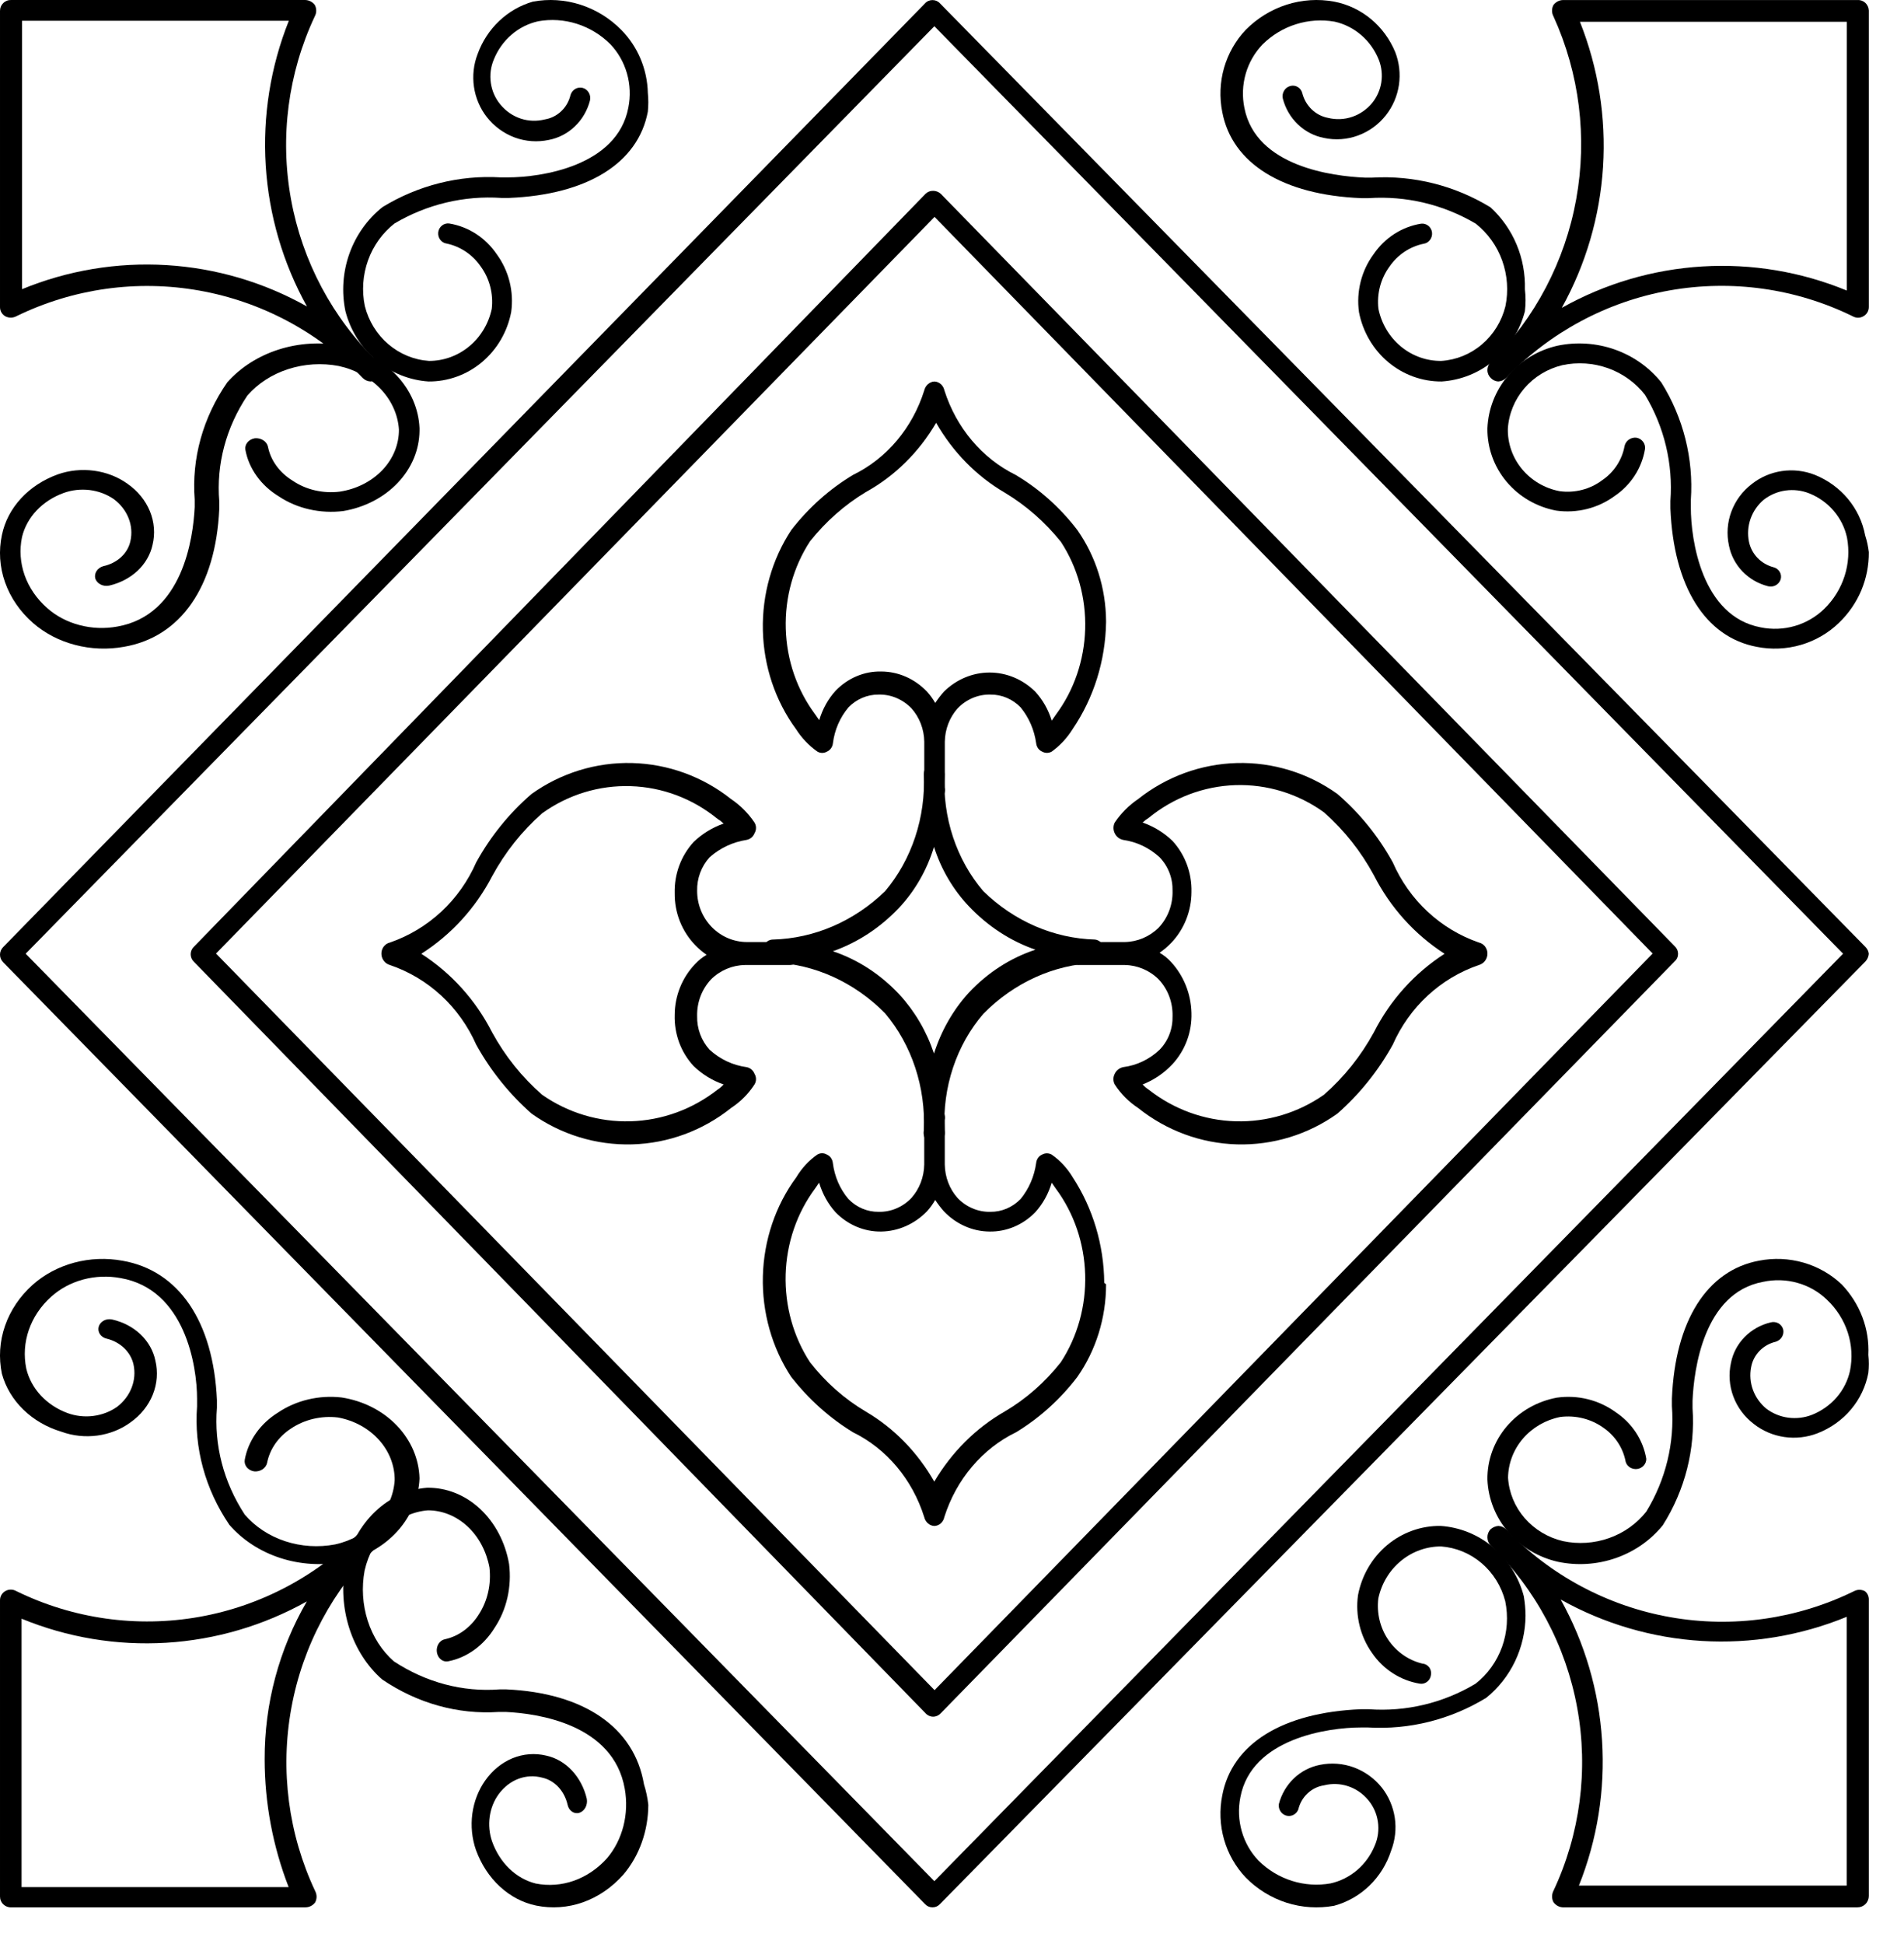 <svg width="48" height="49" viewBox="0 0 48 49" fill="none" xmlns="http://www.w3.org/2000/svg">
<path d="M23.56 42.6L41.663 24.034L23.56 5.467L5.446 24.034L23.56 42.6ZM42.304 24.034C42.305 24.07 42.299 24.107 42.284 24.141C42.27 24.175 42.248 24.204 42.221 24.228L23.715 43.184C23.69 43.211 23.661 43.232 23.628 43.247C23.595 43.261 23.56 43.269 23.525 43.269C23.489 43.269 23.454 43.261 23.421 43.247C23.389 43.232 23.359 43.211 23.335 43.184L4.888 24.241C4.862 24.217 4.842 24.188 4.828 24.155C4.814 24.122 4.807 24.087 4.807 24.052C4.807 24.016 4.814 23.981 4.828 23.949C4.842 23.916 4.862 23.887 4.888 23.863L23.335 4.883C23.387 4.834 23.454 4.808 23.525 4.81C23.594 4.81 23.662 4.836 23.715 4.883L42.221 23.851C42.246 23.874 42.266 23.902 42.281 23.933C42.295 23.965 42.303 23.999 42.304 24.034Z" fill="black"/>
<path d="M17.009 22.508C16.997 22.032 17.169 21.569 17.487 21.221C17.704 21.014 17.961 20.856 18.242 20.758C18.196 20.713 18.146 20.674 18.091 20.642C17.468 20.131 16.699 19.84 15.901 19.815C15.102 19.789 14.318 20.03 13.665 20.501C13.158 20.948 12.732 21.484 12.407 22.084C11.991 22.885 11.375 23.56 10.621 24.04C11.378 24.526 11.994 25.21 12.407 26.022C12.732 26.617 13.158 27.149 13.665 27.592C14.321 28.051 15.103 28.285 15.898 28.262C16.693 28.239 17.46 27.959 18.091 27.463C18.146 27.427 18.197 27.384 18.242 27.334C17.961 27.237 17.704 27.079 17.487 26.871C17.328 26.7 17.204 26.497 17.122 26.277C17.041 26.056 17.002 25.82 17.009 25.584C17.01 25.103 17.195 24.641 17.525 24.297C17.61 24.206 17.707 24.128 17.814 24.066C17.71 23.994 17.613 23.913 17.525 23.821C17.358 23.648 17.227 23.443 17.138 23.218C17.049 22.992 17.006 22.751 17.009 22.508ZM20.191 24.04C20.191 24.115 20.162 24.187 20.11 24.24C20.058 24.293 19.988 24.323 19.914 24.323H18.782C18.463 24.328 18.157 24.456 17.927 24.683C17.812 24.806 17.721 24.951 17.66 25.11C17.6 25.27 17.571 25.439 17.575 25.61C17.567 25.924 17.68 26.23 17.89 26.459C18.15 26.698 18.474 26.85 18.82 26.897C18.865 26.905 18.907 26.924 18.942 26.954C18.977 26.983 19.005 27.021 19.021 27.064C19.046 27.105 19.059 27.152 19.059 27.199C19.059 27.247 19.046 27.294 19.021 27.334C18.867 27.572 18.666 27.773 18.43 27.927C17.717 28.497 16.843 28.819 15.938 28.844C15.033 28.869 14.144 28.598 13.4 28.068C12.841 27.575 12.369 26.988 12.005 26.331C11.797 25.86 11.497 25.439 11.123 25.093C10.748 24.748 10.308 24.485 9.829 24.323C9.768 24.306 9.714 24.269 9.676 24.218C9.637 24.167 9.616 24.104 9.615 24.04C9.614 23.975 9.634 23.911 9.673 23.859C9.712 23.808 9.767 23.771 9.829 23.757C10.308 23.592 10.749 23.327 11.124 22.98C11.498 22.632 11.798 22.209 12.005 21.736C12.366 21.081 12.838 20.497 13.4 20.012C14.143 19.482 15.031 19.209 15.936 19.232C16.841 19.256 17.715 19.573 18.43 20.14C18.663 20.297 18.863 20.498 19.021 20.732C19.046 20.773 19.059 20.82 19.059 20.867C19.059 20.915 19.046 20.962 19.021 21.003C19.005 21.046 18.977 21.084 18.942 21.113C18.907 21.142 18.865 21.162 18.82 21.17C18.476 21.223 18.153 21.374 17.89 21.607C17.68 21.837 17.567 22.142 17.575 22.457C17.575 22.798 17.708 23.125 17.944 23.367C18.179 23.608 18.499 23.744 18.833 23.744H19.965C20.031 23.756 20.091 23.793 20.133 23.848C20.174 23.902 20.195 23.971 20.191 24.04Z" fill="black"/>
<path d="M23.553 37.344C23.993 36.6 24.604 35.992 25.327 35.578C25.866 35.261 26.346 34.84 26.743 34.335C27.165 33.69 27.38 32.914 27.357 32.124C27.334 31.335 27.075 30.575 26.617 29.959L26.513 29.81C26.431 30.09 26.289 30.346 26.098 30.556C25.788 30.874 25.375 31.048 24.947 31.041C24.516 31.038 24.104 30.855 23.795 30.531C23.716 30.442 23.643 30.346 23.576 30.245C23.517 30.349 23.448 30.445 23.369 30.531C23.058 30.852 22.647 31.034 22.217 31.041C21.789 31.048 21.375 30.874 21.065 30.556C20.875 30.346 20.733 30.09 20.65 29.81L20.547 29.959C20.089 30.575 19.829 31.335 19.806 32.124C19.784 32.914 19.999 33.69 20.42 34.335C20.813 34.84 21.29 35.261 21.825 35.578C22.534 35.993 23.13 36.602 23.553 37.344ZM27.884 32.371C27.885 33.215 27.63 34.035 27.158 34.708C26.727 35.271 26.204 35.743 25.615 36.1C25.194 36.304 24.816 36.599 24.505 36.967C24.193 37.334 23.956 37.767 23.806 38.239C23.794 38.301 23.762 38.357 23.715 38.398C23.67 38.438 23.612 38.461 23.553 38.462C23.494 38.459 23.438 38.436 23.392 38.395C23.347 38.355 23.314 38.3 23.3 38.239C23.152 37.768 22.916 37.336 22.607 36.968C22.298 36.6 21.922 36.305 21.503 36.1C20.913 35.739 20.386 35.267 19.948 34.708C19.46 33.968 19.209 33.076 19.232 32.168C19.255 31.26 19.55 30.384 20.075 29.673C20.211 29.444 20.392 29.249 20.604 29.102C20.642 29.08 20.683 29.068 20.725 29.068C20.767 29.068 20.809 29.08 20.846 29.102C20.886 29.119 20.922 29.148 20.948 29.185C20.974 29.222 20.991 29.266 20.996 29.313C21.038 29.651 21.174 29.968 21.388 30.22C21.592 30.431 21.865 30.547 22.148 30.544C22.3 30.548 22.452 30.519 22.595 30.459C22.737 30.4 22.867 30.31 22.977 30.195C23.18 29.968 23.295 29.666 23.3 29.35V28.231C23.291 28.19 23.292 28.147 23.301 28.105C23.31 28.064 23.328 28.025 23.353 27.992C23.378 27.959 23.409 27.932 23.445 27.914C23.48 27.896 23.519 27.886 23.559 27.886C23.598 27.886 23.637 27.896 23.673 27.914C23.708 27.932 23.74 27.959 23.765 27.992C23.789 28.025 23.807 28.064 23.816 28.105C23.826 28.147 23.826 28.19 23.818 28.231V29.35C23.822 29.666 23.937 29.968 24.14 30.195C24.25 30.31 24.38 30.4 24.523 30.459C24.665 30.519 24.817 30.548 24.97 30.544C25.252 30.547 25.525 30.431 25.73 30.22C25.939 29.965 26.075 29.65 26.122 29.313C26.127 29.266 26.143 29.222 26.169 29.185C26.196 29.148 26.231 29.119 26.271 29.102C26.309 29.081 26.35 29.07 26.392 29.07C26.434 29.07 26.476 29.081 26.513 29.102C26.725 29.249 26.906 29.444 27.043 29.673C27.552 30.452 27.83 31.38 27.838 32.334L27.884 32.371Z" fill="black"/>
<path d="M47.101 34.151C47.117 34.302 47.117 34.454 47.101 34.605C47.038 34.942 46.888 35.259 46.664 35.525C46.44 35.791 46.15 35.997 45.819 36.126C45.555 36.228 45.266 36.261 44.984 36.22C44.702 36.179 44.436 36.066 44.215 35.892C43.979 35.713 43.8 35.473 43.698 35.2C43.596 34.928 43.575 34.633 43.638 34.35C43.686 34.105 43.806 33.879 43.984 33.698C44.162 33.517 44.391 33.389 44.642 33.33C44.675 33.321 44.709 33.319 44.742 33.324C44.776 33.328 44.808 33.339 44.837 33.355C44.866 33.372 44.891 33.394 44.911 33.42C44.931 33.446 44.946 33.476 44.954 33.507C44.969 33.572 44.958 33.639 44.924 33.697C44.89 33.754 44.835 33.797 44.769 33.818C44.611 33.855 44.468 33.935 44.357 34.05C44.246 34.164 44.173 34.307 44.146 34.461C44.109 34.652 44.125 34.849 44.192 35.032C44.259 35.215 44.374 35.377 44.527 35.504C44.688 35.626 44.879 35.705 45.082 35.732C45.285 35.759 45.492 35.734 45.681 35.66C45.923 35.564 46.136 35.412 46.303 35.219C46.47 35.026 46.585 34.796 46.639 34.55C46.703 34.23 46.684 33.899 46.583 33.587C46.482 33.276 46.303 32.993 46.062 32.764C45.855 32.562 45.598 32.414 45.315 32.335C45.033 32.255 44.733 32.246 44.446 32.309C42.946 32.586 42.703 34.528 42.669 35.304V35.493C42.741 36.528 42.479 37.559 41.919 38.444C41.613 38.822 41.203 39.108 40.735 39.271C40.267 39.434 39.762 39.467 39.276 39.365C38.784 39.254 38.344 38.991 38.023 38.616C37.702 38.241 37.518 37.776 37.498 37.291C37.492 36.803 37.664 36.33 37.985 35.952C38.306 35.575 38.755 35.318 39.252 35.227C39.512 35.191 39.776 35.204 40.029 35.267C40.283 35.33 40.521 35.441 40.73 35.593C40.934 35.729 41.108 35.903 41.241 36.105C41.374 36.307 41.463 36.533 41.503 36.769C41.504 36.831 41.482 36.89 41.44 36.937C41.399 36.984 41.342 37.015 41.278 37.025C41.215 37.034 41.151 37.021 41.096 36.989C41.042 36.956 41.002 36.906 40.984 36.847C40.921 36.504 40.723 36.197 40.43 35.992C40.117 35.764 39.722 35.665 39.333 35.715C38.965 35.788 38.635 35.98 38.395 36.258C38.156 36.537 38.023 36.885 38.018 37.246C38.041 37.62 38.188 37.976 38.437 38.264C38.686 38.551 39.025 38.755 39.403 38.844C39.79 38.926 40.194 38.899 40.566 38.767C40.938 38.636 41.263 38.404 41.503 38.1C41.994 37.296 42.219 36.368 42.149 35.438V35.249C42.23 33.285 43.038 32.02 44.342 31.776C44.715 31.703 45.1 31.719 45.465 31.824C45.829 31.928 46.161 32.118 46.431 32.375C46.659 32.614 46.836 32.894 46.951 33.199C47.066 33.503 47.117 33.827 47.101 34.151Z" fill="black"/>
<path d="M38.459 40.725C38.456 41.124 38.364 41.518 38.193 41.876C38.021 42.234 37.773 42.548 37.467 42.794C36.569 43.342 35.533 43.602 34.491 43.541H34.302C33.488 43.541 31.549 43.816 31.27 45.299C31.213 45.584 31.225 45.878 31.305 46.157C31.384 46.435 31.529 46.69 31.727 46.897C31.965 47.133 32.253 47.307 32.569 47.407C32.885 47.507 33.218 47.529 33.544 47.471C33.79 47.416 34.02 47.301 34.214 47.135C34.408 46.969 34.56 46.757 34.658 46.517C34.74 46.329 34.767 46.121 34.737 45.918C34.708 45.714 34.622 45.523 34.491 45.368C34.357 45.206 34.181 45.086 33.984 45.021C33.788 44.956 33.577 44.949 33.377 45C33.222 45.023 33.078 45.094 32.963 45.203C32.847 45.311 32.766 45.453 32.73 45.609C32.706 45.669 32.662 45.717 32.606 45.745C32.55 45.773 32.486 45.779 32.426 45.762C32.366 45.745 32.314 45.707 32.28 45.653C32.245 45.6 32.231 45.535 32.24 45.471C32.305 45.223 32.436 44.998 32.62 44.823C32.803 44.648 33.031 44.531 33.276 44.483C33.562 44.425 33.859 44.447 34.133 44.548C34.408 44.65 34.651 44.826 34.837 45.058C35.009 45.277 35.121 45.539 35.163 45.818C35.204 46.097 35.172 46.382 35.071 46.644C34.963 46.981 34.775 47.285 34.523 47.528C34.272 47.771 33.966 47.945 33.633 48.035C33.233 48.108 32.822 48.082 32.434 47.958C32.046 47.834 31.693 47.616 31.404 47.322C31.149 47.053 30.961 46.724 30.858 46.363C30.755 46.003 30.74 45.621 30.813 45.253C31.058 43.954 32.329 43.161 34.313 43.081H34.502C35.444 43.15 36.384 42.926 37.2 42.437C37.503 42.2 37.734 41.877 37.867 41.509C37.999 41.141 38.026 40.741 37.947 40.357C37.85 39.982 37.642 39.648 37.353 39.401C37.063 39.153 36.706 39.006 36.33 38.978C35.961 38.977 35.603 39.106 35.315 39.345C35.027 39.583 34.827 39.916 34.748 40.288C34.703 40.656 34.792 41.028 34.998 41.331C35.204 41.635 35.512 41.849 35.862 41.932C35.895 41.934 35.927 41.944 35.956 41.96C35.985 41.977 36.011 41.999 36.031 42.026C36.051 42.053 36.065 42.085 36.072 42.118C36.08 42.151 36.08 42.185 36.074 42.219C36.07 42.252 36.059 42.284 36.043 42.313C36.027 42.343 36.005 42.368 35.979 42.388C35.953 42.409 35.924 42.423 35.892 42.432C35.861 42.44 35.828 42.442 35.795 42.437C35.555 42.398 35.325 42.31 35.118 42.177C34.911 42.045 34.732 41.872 34.592 41.667C34.293 41.247 34.165 40.724 34.235 40.208C34.329 39.711 34.589 39.264 34.97 38.944C35.351 38.625 35.828 38.454 36.319 38.461C36.804 38.494 37.266 38.682 37.642 38.999C38.018 39.317 38.288 39.747 38.415 40.231C38.443 40.394 38.458 40.559 38.459 40.725Z" fill="black"/>
<path d="M46.555 47.527V40.752C45.398 41.227 44.149 41.435 42.901 41.36C41.653 41.284 40.438 40.928 39.345 40.316C39.953 41.407 40.309 42.621 40.388 43.869C40.468 45.117 40.268 46.367 39.804 47.527H46.555ZM47.113 40.316V47.789C47.113 47.865 47.083 47.938 47.029 47.991C46.976 48.045 46.903 48.075 46.828 48.075H39.395C39.348 48.072 39.302 48.058 39.261 48.034C39.221 48.01 39.186 47.978 39.16 47.938C39.139 47.896 39.128 47.849 39.128 47.801C39.128 47.754 39.139 47.707 39.16 47.664C39.836 46.227 40.047 44.613 39.762 43.049C39.478 41.485 38.712 40.05 37.574 38.946C37.525 38.891 37.498 38.82 37.498 38.747C37.498 38.673 37.525 38.602 37.574 38.548C37.629 38.498 37.698 38.468 37.772 38.461C37.847 38.464 37.917 38.495 37.97 38.548C39.081 39.706 40.528 40.48 42.104 40.76C43.68 41.04 45.303 40.81 46.741 40.105C46.783 40.083 46.83 40.071 46.877 40.071C46.925 40.071 46.971 40.083 47.014 40.105C47.045 40.13 47.071 40.162 47.088 40.199C47.105 40.235 47.114 40.276 47.113 40.316Z" fill="black"/>
<path d="M47.113 13.918C47.116 14.25 47.051 14.578 46.922 14.885C46.792 15.191 46.6 15.469 46.357 15.701C46.09 15.96 45.76 16.15 45.399 16.255C45.038 16.36 44.655 16.377 44.285 16.303C42.992 16.058 42.191 14.787 42.111 12.815V12.626C42.18 11.691 41.957 10.759 41.47 9.951C41.232 9.646 40.91 9.414 40.54 9.281C40.171 9.149 39.771 9.122 39.387 9.204C39.012 9.294 38.676 9.498 38.429 9.787C38.182 10.076 38.036 10.434 38.013 10.809C38.006 11.178 38.133 11.539 38.372 11.826C38.611 12.113 38.946 12.31 39.318 12.38C39.507 12.406 39.7 12.395 39.885 12.347C40.07 12.299 40.243 12.216 40.394 12.102C40.541 12.002 40.666 11.874 40.762 11.727C40.858 11.58 40.924 11.416 40.955 11.244C40.969 11.179 41.007 11.121 41.062 11.082C41.117 11.043 41.185 11.025 41.252 11.032C41.32 11.043 41.381 11.079 41.422 11.134C41.463 11.188 41.48 11.255 41.47 11.322C41.43 11.559 41.342 11.786 41.21 11.989C41.078 12.191 40.906 12.367 40.703 12.503C40.496 12.655 40.26 12.766 40.008 12.829C39.757 12.892 39.495 12.906 39.238 12.871C38.744 12.779 38.299 12.521 37.981 12.142C37.663 11.763 37.492 11.287 37.498 10.798C37.517 10.311 37.7 9.843 38.019 9.467C38.337 9.09 38.773 8.826 39.261 8.714C39.743 8.613 40.245 8.646 40.708 8.809C41.172 8.973 41.579 9.26 41.882 9.639C42.438 10.529 42.698 11.564 42.626 12.603V12.793C42.626 13.606 42.901 15.534 44.389 15.813C44.675 15.871 44.971 15.859 45.251 15.777C45.531 15.695 45.785 15.546 45.991 15.345C46.228 15.113 46.404 14.828 46.503 14.516C46.603 14.204 46.623 13.872 46.563 13.55C46.51 13.303 46.396 13.073 46.23 12.879C46.065 12.684 45.853 12.532 45.613 12.436C45.425 12.361 45.22 12.336 45.019 12.363C44.818 12.39 44.628 12.47 44.469 12.592C44.315 12.72 44.2 12.886 44.133 13.072C44.067 13.258 44.052 13.457 44.091 13.651C44.122 13.804 44.196 13.946 44.305 14.06C44.414 14.174 44.554 14.256 44.709 14.297C44.742 14.305 44.772 14.319 44.799 14.338C44.826 14.358 44.848 14.382 44.865 14.41C44.882 14.438 44.894 14.469 44.898 14.501C44.903 14.534 44.901 14.566 44.892 14.598C44.873 14.663 44.829 14.718 44.769 14.751C44.709 14.784 44.638 14.793 44.572 14.776C44.325 14.713 44.102 14.584 43.927 14.402C43.753 14.221 43.635 13.995 43.587 13.751C43.525 13.466 43.545 13.171 43.647 12.897C43.748 12.623 43.925 12.383 44.16 12.202C44.379 12.028 44.642 11.914 44.922 11.873C45.202 11.832 45.488 11.865 45.751 11.968C46.077 12.099 46.364 12.307 46.586 12.573C46.808 12.84 46.958 13.157 47.021 13.495C47.066 13.633 47.096 13.774 47.113 13.918Z" fill="black"/>
<path d="M38.443 7.293C38.465 7.476 38.465 7.661 38.443 7.845C38.318 8.329 38.048 8.76 37.672 9.078C37.295 9.396 36.832 9.583 36.346 9.615C35.855 9.619 35.379 9.447 34.998 9.128C34.617 8.809 34.356 8.363 34.26 7.868C34.224 7.611 34.239 7.35 34.302 7.1C34.365 6.849 34.476 6.614 34.628 6.408C34.767 6.204 34.944 6.031 35.149 5.898C35.354 5.766 35.583 5.677 35.822 5.638C35.887 5.629 35.953 5.647 36.005 5.688C36.057 5.729 36.092 5.789 36.101 5.856C36.109 5.923 36.092 5.991 36.052 6.045C36.013 6.099 35.954 6.135 35.889 6.144C35.542 6.216 35.235 6.421 35.03 6.718C34.806 7.024 34.706 7.407 34.751 7.787C34.828 8.16 35.028 8.494 35.316 8.733C35.605 8.972 35.965 9.101 36.335 9.097C36.711 9.073 37.071 8.927 37.361 8.679C37.652 8.431 37.859 8.095 37.952 7.718C38.031 7.334 38.002 6.935 37.87 6.567C37.738 6.199 37.507 5.877 37.205 5.638C36.386 5.154 35.447 4.931 34.505 4.994H34.316C32.341 4.914 31.058 4.121 30.813 2.822C30.74 2.454 30.755 2.073 30.858 1.712C30.962 1.351 31.149 1.022 31.404 0.753C31.694 0.46 32.047 0.242 32.436 0.118C32.824 -0.006 33.235 -0.033 33.635 0.041C33.974 0.106 34.292 0.256 34.561 0.479C34.83 0.702 35.04 0.989 35.175 1.316C35.276 1.578 35.308 1.864 35.267 2.142C35.225 2.421 35.113 2.683 34.94 2.903C34.756 3.137 34.513 3.314 34.238 3.415C33.962 3.517 33.665 3.538 33.379 3.477C33.133 3.43 32.905 3.312 32.722 3.137C32.538 2.962 32.406 2.737 32.341 2.489C32.333 2.455 32.331 2.419 32.336 2.385C32.341 2.35 32.353 2.317 32.371 2.287C32.388 2.257 32.412 2.231 32.439 2.21C32.467 2.19 32.498 2.175 32.531 2.167C32.562 2.158 32.595 2.156 32.627 2.161C32.66 2.166 32.691 2.177 32.719 2.194C32.747 2.211 32.771 2.234 32.791 2.261C32.81 2.288 32.824 2.318 32.832 2.351C32.872 2.507 32.954 2.648 33.068 2.758C33.183 2.868 33.325 2.942 33.479 2.971C33.681 3.021 33.892 3.012 34.089 2.945C34.286 2.878 34.461 2.756 34.595 2.592C34.714 2.444 34.793 2.266 34.823 2.076C34.852 1.886 34.831 1.691 34.762 1.512C34.666 1.27 34.514 1.055 34.32 0.887C34.126 0.719 33.895 0.602 33.646 0.546C33.321 0.489 32.987 0.511 32.671 0.611C32.355 0.71 32.066 0.885 31.828 1.121C31.63 1.328 31.484 1.582 31.404 1.861C31.324 2.139 31.313 2.434 31.371 2.719C31.661 4.201 33.602 4.443 34.405 4.477H34.595C35.637 4.416 36.674 4.676 37.573 5.224C37.857 5.482 38.081 5.801 38.232 6.159C38.382 6.516 38.454 6.904 38.443 7.293Z" fill="black"/>
<path d="M46.557 7.323V0.549H39.83C40.292 1.709 40.492 2.959 40.413 4.206C40.334 5.454 39.978 6.668 39.373 7.759C40.462 7.148 41.672 6.791 42.916 6.716C44.16 6.64 45.404 6.848 46.557 7.323ZM47.113 0.263V7.734C47.114 7.783 47.102 7.83 47.078 7.872C47.054 7.914 47.019 7.948 46.977 7.971C46.936 7.995 46.889 8.008 46.841 8.008C46.794 8.008 46.747 7.995 46.705 7.971C45.272 7.269 43.655 7.042 42.086 7.321C40.516 7.601 39.075 8.373 37.966 9.528C37.913 9.581 37.843 9.612 37.768 9.615C37.698 9.61 37.632 9.579 37.583 9.528C37.556 9.502 37.535 9.471 37.52 9.437C37.506 9.403 37.498 9.366 37.498 9.328C37.498 9.291 37.506 9.254 37.52 9.22C37.535 9.186 37.556 9.155 37.583 9.129C38.702 8.016 39.454 6.582 39.736 5.022C40.019 3.463 39.819 1.853 39.163 0.412C39.139 0.368 39.127 0.319 39.127 0.269C39.127 0.219 39.139 0.17 39.163 0.126C39.192 0.087 39.229 0.056 39.272 0.034C39.315 0.012 39.362 0.001 39.41 0.001H46.816C46.853 -0.002 46.89 0.002 46.925 0.013C46.96 0.025 46.992 0.043 47.02 0.068C47.048 0.092 47.07 0.122 47.086 0.156C47.102 0.189 47.111 0.226 47.113 0.263Z" fill="black"/>
<path d="M10.576 37.266C10.555 37.757 10.355 38.228 10.007 38.607C9.659 38.986 9.182 39.252 8.648 39.365C8.121 39.467 7.572 39.434 7.065 39.269C6.558 39.104 6.113 38.814 5.782 38.433C5.173 37.537 4.889 36.494 4.968 35.447V35.256C4.968 34.437 4.668 32.495 3.04 32.214C2.727 32.156 2.403 32.168 2.097 32.25C1.791 32.333 1.513 32.482 1.288 32.686C1.028 32.919 0.836 33.206 0.727 33.521C0.618 33.835 0.596 34.169 0.662 34.493C0.72 34.742 0.845 34.974 1.026 35.17C1.207 35.366 1.439 35.519 1.701 35.616C1.906 35.691 2.13 35.717 2.35 35.689C2.57 35.661 2.778 35.582 2.952 35.459C3.12 35.329 3.247 35.163 3.319 34.975C3.392 34.788 3.408 34.587 3.366 34.392C3.332 34.238 3.251 34.095 3.131 33.98C3.012 33.865 2.859 33.782 2.69 33.741C2.618 33.725 2.557 33.684 2.519 33.627C2.482 33.57 2.471 33.502 2.489 33.438C2.508 33.374 2.553 33.319 2.617 33.285C2.68 33.252 2.756 33.242 2.827 33.258C3.1 33.319 3.348 33.448 3.541 33.631C3.734 33.814 3.865 34.043 3.916 34.291C3.985 34.578 3.962 34.876 3.852 35.151C3.741 35.427 3.547 35.669 3.29 35.851C3.051 36.027 2.763 36.141 2.456 36.183C2.15 36.224 1.837 36.191 1.55 36.087C1.183 35.977 0.852 35.786 0.59 35.531C0.327 35.276 0.141 34.965 0.048 34.628C-0.036 34.225 -0.01 33.81 0.126 33.419C0.261 33.028 0.501 32.672 0.824 32.383C1.117 32.122 1.477 31.931 1.872 31.825C2.268 31.719 2.686 31.703 3.09 31.777C4.505 32.024 5.381 33.303 5.469 35.29V35.481C5.393 36.422 5.637 37.361 6.17 38.175C6.432 38.48 6.785 38.713 7.188 38.846C7.591 38.979 8.028 39.007 8.448 38.927C8.858 38.837 9.225 38.631 9.495 38.34C9.766 38.049 9.925 37.688 9.95 37.31C9.953 36.94 9.812 36.579 9.552 36.291C9.292 36.002 8.928 35.803 8.523 35.728C8.101 35.677 7.674 35.778 7.334 36.008C7.016 36.216 6.801 36.526 6.733 36.873C6.718 36.938 6.676 36.996 6.616 37.036C6.556 37.075 6.482 37.093 6.408 37.086C6.333 37.075 6.267 37.038 6.222 36.984C6.178 36.929 6.159 36.861 6.17 36.794C6.213 36.556 6.31 36.327 6.454 36.123C6.598 35.918 6.786 35.742 7.008 35.604C7.467 35.295 8.042 35.158 8.611 35.223C9.152 35.306 9.644 35.555 10.002 35.928C10.361 36.301 10.564 36.774 10.576 37.266Z" fill="black"/>
<path d="M16.344 45.489C16.342 46.146 16.117 46.777 15.717 47.247C15.431 47.57 15.082 47.81 14.7 47.946C14.317 48.082 13.911 48.111 13.516 48.03C13.181 47.961 12.867 47.796 12.602 47.551C12.336 47.306 12.129 46.988 11.998 46.627C11.898 46.339 11.867 46.025 11.907 45.719C11.948 45.412 12.059 45.123 12.229 44.882C12.41 44.624 12.65 44.428 12.921 44.316C13.193 44.205 13.487 44.182 13.77 44.25C14.012 44.302 14.236 44.432 14.417 44.624C14.598 44.817 14.729 45.064 14.793 45.338C14.806 45.413 14.795 45.491 14.76 45.557C14.725 45.623 14.67 45.671 14.606 45.691C14.575 45.701 14.542 45.703 14.51 45.698C14.479 45.693 14.448 45.681 14.42 45.662C14.393 45.643 14.368 45.618 14.349 45.589C14.33 45.559 14.316 45.525 14.309 45.489C14.27 45.318 14.189 45.162 14.076 45.041C13.963 44.921 13.822 44.839 13.67 44.806C13.471 44.752 13.263 44.762 13.069 44.835C12.874 44.909 12.702 45.044 12.57 45.224C12.452 45.386 12.374 45.583 12.345 45.792C12.316 46.001 12.337 46.215 12.405 46.412C12.5 46.679 12.649 46.915 12.841 47.1C13.033 47.285 13.261 47.413 13.505 47.474C13.826 47.538 14.156 47.513 14.468 47.404C14.779 47.294 15.064 47.102 15.299 46.842C15.494 46.614 15.637 46.335 15.716 46.028C15.794 45.722 15.806 45.398 15.75 45.085C15.464 43.454 13.549 43.188 12.757 43.15H12.57C11.542 43.218 10.519 42.932 9.632 42.329C9.256 41.998 8.97 41.552 8.806 41.041C8.643 40.531 8.609 39.978 8.708 39.446C8.831 38.915 9.096 38.442 9.465 38.093C9.834 37.744 10.289 37.536 10.766 37.499C11.252 37.491 11.725 37.679 12.102 38.03C12.48 38.381 12.739 38.873 12.834 39.421C12.869 39.703 12.855 39.99 12.793 40.266C12.731 40.541 12.621 40.8 12.471 41.026C12.333 41.25 12.158 41.44 11.956 41.585C11.754 41.731 11.529 41.829 11.294 41.874C11.262 41.879 11.229 41.878 11.198 41.869C11.167 41.861 11.137 41.845 11.111 41.823C11.085 41.802 11.063 41.774 11.046 41.743C11.03 41.711 11.018 41.676 11.013 41.64C11.008 41.603 11.009 41.566 11.017 41.53C11.024 41.494 11.038 41.46 11.057 41.43C11.076 41.4 11.1 41.375 11.127 41.355C11.155 41.336 11.185 41.323 11.217 41.317C11.563 41.242 11.871 41.015 12.075 40.685C12.293 40.347 12.387 39.926 12.339 39.509C12.263 39.101 12.068 38.735 11.786 38.473C11.503 38.211 11.151 38.068 10.788 38.068C10.417 38.097 10.063 38.259 9.777 38.531C9.491 38.803 9.286 39.172 9.192 39.585C9.113 40.008 9.141 40.447 9.271 40.852C9.402 41.258 9.63 41.612 9.929 41.874C10.737 42.405 11.663 42.652 12.592 42.581H12.768C14.727 42.67 15.992 43.542 16.234 44.971C16.287 45.138 16.324 45.312 16.344 45.489Z" fill="black"/>
<path d="M6.672 44.344C6.667 42.945 7.034 41.571 7.735 40.364C6.645 40.974 5.433 41.33 4.188 41.406C2.944 41.481 1.698 41.274 0.544 40.799L0.544 47.565H7.277C6.878 46.538 6.673 45.446 6.672 44.344ZM9.613 38.759C9.614 38.797 9.607 38.834 9.592 38.868C9.577 38.903 9.555 38.934 9.526 38.958C8.391 40.06 7.627 41.493 7.344 43.055C7.06 44.617 7.27 46.229 7.945 47.664C7.968 47.708 7.981 47.758 7.981 47.807C7.981 47.857 7.968 47.907 7.945 47.95C7.916 47.989 7.879 48.02 7.836 48.042C7.793 48.064 7.746 48.075 7.698 48.075H0.284C0.248 48.077 0.211 48.071 0.176 48.058C0.142 48.045 0.111 48.025 0.084 47.999C0.057 47.974 0.036 47.943 0.022 47.909C0.007 47.875 4.4756e-05 47.838 8.27518e-05 47.801L8.27518e-05 40.339C-0.001 40.29 0.011 40.243 0.035 40.201C0.059 40.16 0.094 40.125 0.136 40.102C0.177 40.078 0.224 40.066 0.272 40.066C0.32 40.066 0.366 40.078 0.408 40.102C1.841 40.804 3.457 41.032 5.026 40.753C6.595 40.474 8.036 39.702 9.143 38.547C9.198 38.498 9.267 38.468 9.341 38.461C9.415 38.464 9.486 38.495 9.539 38.547C9.566 38.575 9.588 38.608 9.601 38.644C9.614 38.681 9.618 38.72 9.613 38.759Z" fill="black"/>
<path d="M10.576 10.858C10.571 11.339 10.377 11.803 10.026 12.171C9.676 12.54 9.19 12.791 8.653 12.881C8.369 12.916 8.079 12.902 7.801 12.839C7.523 12.777 7.262 12.666 7.033 12.514C6.809 12.378 6.618 12.204 6.473 12.001C6.327 11.799 6.229 11.572 6.186 11.336C6.175 11.27 6.194 11.203 6.239 11.149C6.284 11.095 6.351 11.058 6.426 11.047C6.501 11.04 6.576 11.058 6.637 11.097C6.698 11.136 6.74 11.194 6.755 11.258C6.789 11.43 6.861 11.594 6.968 11.741C7.074 11.887 7.213 12.014 7.375 12.114C7.542 12.228 7.733 12.311 7.938 12.359C8.142 12.406 8.355 12.418 8.564 12.392C8.984 12.329 9.365 12.136 9.639 11.849C9.912 11.562 10.06 11.199 10.057 10.825C10.032 10.451 9.871 10.094 9.598 9.806C9.324 9.518 8.953 9.314 8.539 9.225C8.114 9.144 7.672 9.172 7.264 9.304C6.857 9.435 6.5 9.666 6.236 9.97C5.698 10.775 5.451 11.705 5.528 12.636V12.825C5.439 14.792 4.553 16.059 3.123 16.303C2.715 16.376 2.292 16.36 1.893 16.255C1.493 16.151 1.129 15.961 0.833 15.703C0.506 15.417 0.264 15.065 0.127 14.677C-0.01 14.29 -0.037 13.879 0.049 13.481C0.119 13.144 0.284 12.828 0.53 12.562C0.775 12.296 1.093 12.089 1.453 11.958C1.743 11.855 2.06 11.823 2.369 11.864C2.678 11.905 2.97 12.018 3.212 12.192C3.471 12.372 3.667 12.612 3.779 12.885C3.891 13.158 3.914 13.453 3.845 13.736C3.792 13.979 3.661 14.205 3.469 14.386C3.276 14.566 3.029 14.696 2.757 14.759C2.683 14.776 2.604 14.767 2.538 14.733C2.472 14.7 2.423 14.645 2.402 14.581C2.386 14.516 2.398 14.448 2.435 14.391C2.473 14.333 2.533 14.29 2.605 14.27C2.776 14.233 2.932 14.154 3.053 14.042C3.175 13.93 3.256 13.789 3.288 13.636C3.331 13.444 3.315 13.244 3.241 13.059C3.168 12.874 3.04 12.709 2.87 12.581C2.694 12.459 2.484 12.38 2.262 12.352C2.039 12.325 1.813 12.35 1.605 12.425C1.34 12.521 1.106 12.673 0.923 12.866C0.74 13.06 0.614 13.29 0.555 13.536C0.488 13.857 0.511 14.187 0.621 14.499C0.731 14.81 0.926 15.094 1.188 15.325C1.415 15.527 1.696 15.675 2.006 15.756C2.315 15.838 2.643 15.85 2.959 15.792C4.604 15.503 4.87 13.57 4.908 12.781V12.592C4.828 11.556 5.115 10.523 5.73 9.636C6.065 9.259 6.515 8.972 7.028 8.809C7.54 8.646 8.095 8.613 8.628 8.714C9.167 8.825 9.649 9.089 10.001 9.464C10.353 9.84 10.555 10.306 10.576 10.792V10.858Z" fill="black"/>
<path d="M16.332 2.342C16.348 2.499 16.348 2.657 16.332 2.814C16.087 4.114 14.805 4.908 12.832 4.989H12.642C11.701 4.925 10.763 5.149 9.945 5.633C9.642 5.871 9.41 6.194 9.278 6.563C9.146 6.931 9.118 7.331 9.198 7.716C9.293 8.092 9.5 8.428 9.79 8.676C10.08 8.923 10.439 9.071 10.814 9.097C11.184 9.098 11.542 8.968 11.83 8.729C12.118 8.491 12.318 8.157 12.397 7.785C12.441 7.405 12.342 7.021 12.118 6.715C11.913 6.418 11.607 6.212 11.26 6.139C11.195 6.13 11.136 6.095 11.097 6.041C11.057 5.987 11.04 5.919 11.048 5.852C11.057 5.785 11.092 5.724 11.144 5.683C11.196 5.642 11.262 5.624 11.327 5.633C11.566 5.673 11.794 5.761 11.999 5.894C12.204 6.026 12.381 6.2 12.52 6.404C12.672 6.611 12.783 6.846 12.846 7.097C12.909 7.348 12.923 7.609 12.887 7.866C12.792 8.362 12.531 8.808 12.15 9.128C11.77 9.447 11.293 9.619 10.803 9.615C10.318 9.583 9.855 9.395 9.479 9.077C9.103 8.759 8.833 8.327 8.708 7.843C8.608 7.359 8.643 6.856 8.809 6.391C8.975 5.927 9.264 5.521 9.644 5.219C10.542 4.67 11.578 4.409 12.62 4.471H12.809C13.623 4.471 15.563 4.195 15.841 2.71C15.898 2.426 15.886 2.131 15.806 1.852C15.727 1.573 15.582 1.318 15.384 1.111C15.146 0.875 14.858 0.7 14.542 0.6C14.227 0.5 13.893 0.478 13.568 0.536C13.321 0.591 13.091 0.706 12.897 0.873C12.703 1.039 12.551 1.251 12.453 1.491C12.372 1.679 12.344 1.887 12.374 2.091C12.403 2.295 12.489 2.486 12.62 2.641C12.755 2.803 12.93 2.924 13.127 2.989C13.324 3.054 13.534 3.061 13.735 3.01C13.889 2.985 14.032 2.914 14.147 2.805C14.262 2.697 14.344 2.556 14.381 2.4C14.399 2.333 14.442 2.276 14.501 2.242C14.559 2.207 14.628 2.198 14.693 2.216C14.758 2.234 14.813 2.279 14.846 2.339C14.88 2.399 14.889 2.471 14.872 2.538C14.807 2.787 14.675 3.012 14.491 3.187C14.308 3.362 14.081 3.48 13.835 3.527C13.549 3.588 13.252 3.567 12.977 3.466C12.701 3.364 12.459 3.186 12.274 2.952C12.102 2.733 11.99 2.47 11.949 2.191C11.908 1.912 11.939 1.626 12.04 1.364C12.155 1.046 12.341 0.76 12.583 0.53C12.825 0.3 13.117 0.132 13.434 0.041C13.834 -0.033 14.245 -0.006 14.632 0.118C15.02 0.242 15.374 0.46 15.663 0.754C16.078 1.173 16.318 1.743 16.332 2.342Z" fill="black"/>
<path d="M0.555 7.289C1.709 6.814 2.953 6.607 4.196 6.682C5.44 6.757 6.65 7.113 7.738 7.724C7.133 6.634 6.778 5.422 6.699 4.176C6.62 2.929 6.819 1.681 7.282 0.523H0.555L0.555 7.289ZM9.614 9.329C9.616 9.366 9.609 9.404 9.594 9.438C9.579 9.473 9.556 9.503 9.528 9.528C9.479 9.579 9.413 9.61 9.343 9.615C9.269 9.612 9.198 9.581 9.145 9.528C8.037 8.374 6.595 7.603 5.026 7.324C3.457 7.045 1.841 7.272 0.407 7.973C0.365 7.995 0.319 8.006 0.272 8.006C0.224 8.006 0.178 7.995 0.136 7.973C0.094 7.95 0.059 7.916 0.035 7.874C0.011 7.832 -0.001 7.785 8.26605e-05 7.737L8.26605e-05 0.274C4.47066e-05 0.237 0.007 0.2 0.022 0.166C0.036 0.132 0.057 0.101 0.084 0.076C0.11 0.05 0.142 0.03 0.176 0.017C0.211 0.004 0.247 -0.001 0.284 0H7.689C7.737 0 7.784 0.012 7.827 0.033C7.87 0.055 7.907 0.086 7.936 0.125C7.96 0.169 7.972 0.218 7.972 0.268C7.972 0.318 7.96 0.367 7.936 0.411C7.262 1.846 7.052 3.458 7.336 5.02C7.619 6.582 8.381 8.015 9.516 9.117C9.548 9.142 9.574 9.174 9.591 9.21C9.608 9.247 9.616 9.288 9.614 9.329Z" fill="black"/>
<path d="M23.555 47.415L46.464 24.038L23.555 0.661L0.647 24.038L23.555 47.415ZM47.112 24.038C47.107 24.11 47.078 24.178 47.03 24.231L23.697 47.992C23.673 48.018 23.643 48.039 23.611 48.054C23.579 48.068 23.544 48.075 23.508 48.075C23.473 48.075 23.438 48.068 23.406 48.054C23.373 48.039 23.344 48.018 23.32 47.992L0.081 24.255C0.056 24.23 0.035 24.2 0.021 24.167C0.007 24.134 0 24.099 0 24.062C0 24.026 0.007 23.991 0.021 23.958C0.035 23.925 0.056 23.895 0.081 23.87L23.32 0.085C23.344 0.058 23.373 0.037 23.406 0.023C23.438 0.009 23.473 0.002 23.508 0.002C23.544 0.002 23.579 0.009 23.611 0.023C23.643 0.037 23.673 0.058 23.697 0.085L47.03 23.87C47.075 23.915 47.104 23.974 47.112 24.038Z" fill="black"/>
<path d="M28.806 27.334C28.851 27.384 28.902 27.427 28.957 27.463C29.587 27.959 30.353 28.239 31.147 28.262C31.941 28.285 32.722 28.051 33.378 27.592C33.884 27.149 34.309 26.617 34.634 26.022C35.046 25.21 35.662 24.526 36.418 24.04C35.662 23.553 35.046 22.869 34.634 22.058C34.31 21.459 33.885 20.923 33.378 20.475C32.726 20.004 31.942 19.764 31.145 19.789C30.347 19.815 29.579 20.105 28.957 20.616C28.902 20.649 28.852 20.688 28.806 20.732C29.087 20.83 29.344 20.988 29.56 21.196C29.878 21.544 30.049 22.006 30.037 22.483C30.036 22.964 29.852 23.426 29.522 23.77C29.434 23.861 29.337 23.943 29.233 24.014C29.34 24.076 29.438 24.154 29.522 24.246C29.843 24.595 30.026 25.053 30.037 25.533C30.044 25.769 30.006 26.004 29.924 26.225C29.842 26.446 29.718 26.648 29.56 26.82C29.349 27.046 29.091 27.222 28.806 27.334ZM37.498 24.04C37.498 24.105 37.476 24.167 37.438 24.218C37.399 24.269 37.345 24.306 37.285 24.323C36.807 24.485 36.367 24.748 35.993 25.093C35.619 25.439 35.319 25.86 35.112 26.331C34.748 26.988 34.276 27.576 33.717 28.068C32.975 28.598 32.087 28.869 31.183 28.844C30.278 28.819 29.406 28.497 28.693 27.927C28.458 27.773 28.257 27.572 28.103 27.334C28.081 27.293 28.069 27.247 28.069 27.199C28.069 27.152 28.081 27.106 28.103 27.064C28.123 27.021 28.153 26.984 28.19 26.955C28.227 26.926 28.271 26.906 28.316 26.897C28.659 26.853 28.98 26.7 29.233 26.459C29.341 26.348 29.426 26.215 29.482 26.069C29.538 25.923 29.564 25.767 29.56 25.61C29.564 25.439 29.535 25.27 29.475 25.11C29.415 24.951 29.324 24.806 29.208 24.683C28.979 24.456 28.673 24.328 28.354 24.323H27.198C27.125 24.323 27.055 24.293 27.003 24.24C26.951 24.187 26.922 24.115 26.922 24.04C26.921 24.002 26.926 23.963 26.939 23.927C26.953 23.892 26.973 23.859 26.998 23.831C27.024 23.803 27.055 23.782 27.09 23.767C27.124 23.752 27.161 23.744 27.198 23.744H28.354C28.673 23.739 28.979 23.61 29.208 23.384C29.324 23.261 29.415 23.115 29.475 22.956C29.535 22.797 29.564 22.627 29.56 22.457C29.564 22.3 29.538 22.144 29.482 21.998C29.426 21.852 29.341 21.719 29.233 21.607C28.977 21.371 28.658 21.219 28.316 21.17C28.271 21.161 28.227 21.141 28.19 21.112C28.153 21.083 28.123 21.045 28.103 21.003C28.082 20.961 28.071 20.914 28.071 20.867C28.071 20.82 28.082 20.774 28.103 20.732C28.261 20.498 28.461 20.297 28.693 20.14C29.408 19.573 30.281 19.256 31.185 19.232C32.088 19.209 32.976 19.482 33.717 20.012C34.279 20.497 34.751 21.081 35.112 21.736C35.318 22.208 35.617 22.632 35.992 22.98C36.365 23.327 36.806 23.592 37.285 23.757C37.342 23.77 37.394 23.803 37.433 23.849C37.471 23.896 37.494 23.953 37.498 24.014V24.04Z" fill="black"/>
<path d="M26.514 18.164L26.617 18.015C27.075 17.401 27.334 16.644 27.357 15.858C27.38 15.071 27.165 14.298 26.744 13.655C26.343 13.156 25.863 12.737 25.328 12.416C24.619 12.002 24.023 11.396 23.6 10.657C23.166 11.4 22.553 12.003 21.827 12.403C21.295 12.724 20.819 13.144 20.422 13.642C20.001 14.286 19.786 15.059 19.809 15.845C19.831 16.632 20.091 17.389 20.549 18.003L20.653 18.151C20.735 17.872 20.877 17.617 21.067 17.408C21.22 17.25 21.401 17.126 21.598 17.043C21.796 16.96 22.006 16.92 22.218 16.925C22.649 16.927 23.062 17.109 23.37 17.433C23.449 17.519 23.518 17.615 23.577 17.718C23.644 17.617 23.717 17.522 23.796 17.433C24.11 17.123 24.521 16.951 24.948 16.951C25.374 16.951 25.785 17.123 26.099 17.433C26.288 17.639 26.43 17.889 26.514 18.164ZM27.884 15.686C27.868 16.654 27.574 17.593 27.043 18.374C26.903 18.6 26.723 18.793 26.514 18.944C26.476 18.965 26.435 18.976 26.393 18.976C26.351 18.976 26.309 18.965 26.272 18.944C26.232 18.927 26.196 18.898 26.17 18.861C26.144 18.824 26.127 18.78 26.122 18.733C26.075 18.398 25.939 18.084 25.73 17.829C25.526 17.619 25.253 17.504 24.971 17.507C24.818 17.503 24.666 17.531 24.524 17.591C24.381 17.651 24.251 17.74 24.142 17.854C23.939 18.081 23.823 18.382 23.819 18.696V19.848C23.827 19.89 23.827 19.933 23.817 19.974C23.808 20.015 23.791 20.054 23.766 20.087C23.741 20.12 23.71 20.146 23.674 20.165C23.638 20.183 23.599 20.192 23.56 20.192C23.52 20.192 23.482 20.183 23.446 20.165C23.41 20.146 23.379 20.12 23.354 20.087C23.329 20.054 23.312 20.015 23.302 19.974C23.293 19.933 23.293 19.89 23.301 19.848V18.696C23.297 18.382 23.181 18.081 22.979 17.854C22.869 17.74 22.739 17.651 22.596 17.591C22.454 17.531 22.302 17.503 22.149 17.507C21.867 17.504 21.594 17.619 21.39 17.829C21.177 18.081 21.04 18.396 20.998 18.733C20.993 18.78 20.976 18.824 20.95 18.861C20.924 18.898 20.889 18.927 20.848 18.944C20.811 18.966 20.77 18.977 20.727 18.977C20.685 18.977 20.644 18.966 20.607 18.944C20.393 18.794 20.209 18.601 20.065 18.374C19.545 17.664 19.252 16.791 19.232 15.886C19.211 14.982 19.463 14.095 19.95 13.357C20.385 12.796 20.912 12.326 21.505 11.97C21.924 11.766 22.3 11.472 22.609 11.106C22.918 10.739 23.154 10.308 23.301 9.839C23.316 9.778 23.348 9.723 23.394 9.683C23.439 9.643 23.495 9.619 23.554 9.616C23.614 9.617 23.671 9.64 23.717 9.681C23.763 9.721 23.795 9.777 23.808 9.839C23.957 10.307 24.193 10.737 24.502 11.103C24.811 11.47 25.186 11.764 25.604 11.97C26.199 12.323 26.726 12.793 27.158 13.357C27.623 14.018 27.877 14.821 27.884 15.649V15.686Z" fill="black"/>
<path d="M23.546 26.553C23.729 25.979 24.027 25.457 24.418 25.027C24.892 24.519 25.471 24.145 26.104 23.937C25.472 23.719 24.895 23.341 24.418 22.835C24.026 22.42 23.727 21.911 23.546 21.347C23.369 21.925 23.07 22.448 22.673 22.873C22.199 23.377 21.626 23.754 20.998 23.976C21.627 24.187 22.201 24.561 22.673 25.066C23.06 25.485 23.358 25.993 23.546 26.553ZM27.884 23.989C27.884 24.027 27.877 24.065 27.863 24.1C27.85 24.135 27.83 24.166 27.805 24.193C27.78 24.219 27.75 24.24 27.718 24.253C27.685 24.267 27.651 24.273 27.616 24.271C26.566 24.313 25.563 24.768 24.79 25.553C24.454 25.943 24.194 26.405 24.026 26.91C23.858 27.415 23.785 27.953 23.813 28.49C23.821 28.533 23.821 28.577 23.811 28.62C23.802 28.663 23.784 28.702 23.759 28.736C23.734 28.771 23.703 28.798 23.666 28.817C23.631 28.836 23.591 28.846 23.551 28.846C23.512 28.846 23.472 28.836 23.436 28.817C23.4 28.798 23.369 28.771 23.344 28.736C23.319 28.702 23.301 28.663 23.291 28.62C23.282 28.577 23.282 28.533 23.29 28.49C23.314 27.951 23.24 27.413 23.072 26.906C22.904 26.399 22.646 25.935 22.313 25.54C21.539 24.756 20.537 24.301 19.487 24.258C19.419 24.258 19.354 24.228 19.306 24.175C19.258 24.122 19.231 24.051 19.231 23.976C19.229 23.938 19.235 23.9 19.247 23.864C19.259 23.828 19.277 23.796 19.301 23.768C19.325 23.741 19.354 23.718 19.386 23.703C19.418 23.689 19.452 23.681 19.487 23.681C20.529 23.653 21.53 23.222 22.313 22.463C22.646 22.068 22.904 21.604 23.072 21.097C23.24 20.59 23.314 20.052 23.29 19.513C23.29 19.439 23.317 19.367 23.365 19.314C23.413 19.261 23.478 19.231 23.546 19.231C23.58 19.23 23.615 19.236 23.647 19.249C23.68 19.262 23.709 19.283 23.734 19.309C23.759 19.336 23.779 19.367 23.793 19.402C23.806 19.438 23.813 19.475 23.813 19.513C23.786 20.052 23.858 20.592 24.026 21.099C24.194 21.606 24.454 22.07 24.79 22.463C25.569 23.221 26.566 23.652 27.605 23.681C27.66 23.688 27.713 23.713 27.755 23.755C27.796 23.796 27.825 23.851 27.837 23.912L27.884 23.989Z" fill="black"/>
</svg>
